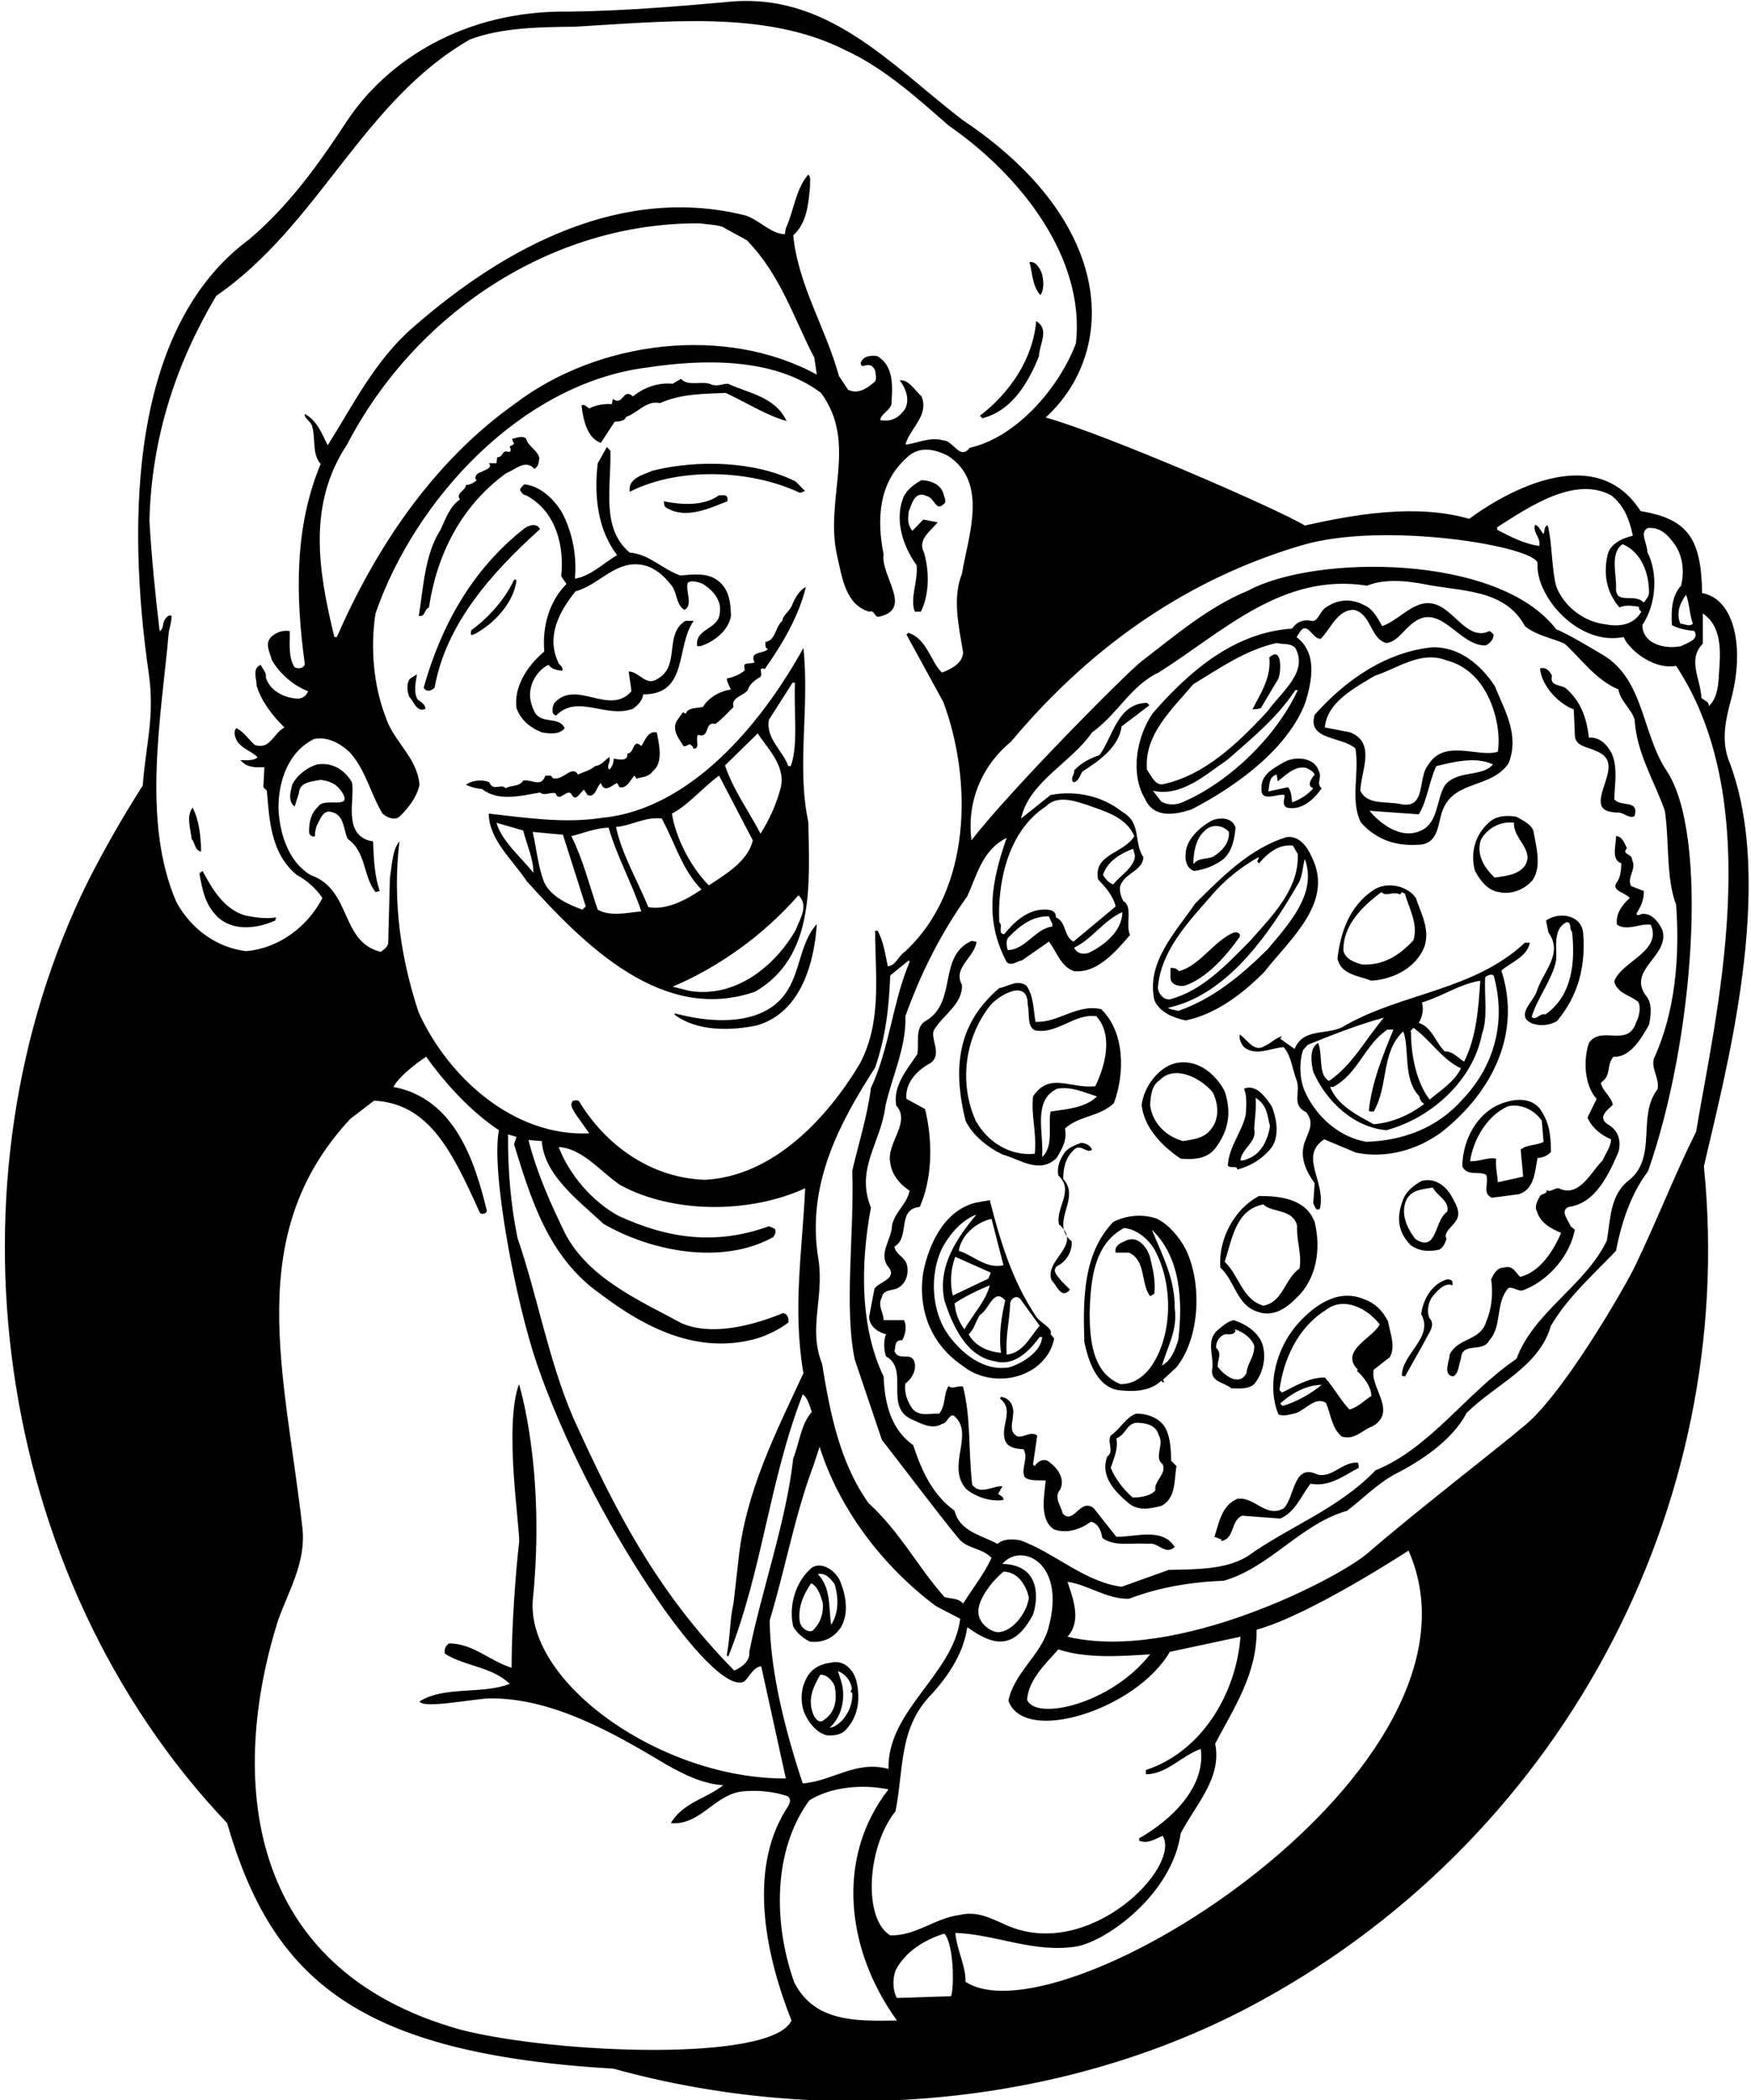 <?xml version="1.0" encoding="UTF-8"?>
<svg xmlns="http://www.w3.org/2000/svg" xmlns:xlink="http://www.w3.org/1999/xlink" width="498pt" height="597pt" viewBox="0 0 498 597" version="1.1">
<g id="surface1">
<path style=" stroke:none;fill-rule:nonzero;fill:rgb(0%,0%,0%);fill-opacity:1;" d="M 348 244.199 C 350.398 242 351.102 238.602 351.398 235.301 C 350.5 232.199 346.602 232.301 344.398 233.398 C 341.102 235.301 337.301 238.699 337.199 242.801 C 337 244.801 337.602 246.898 339.602 247.602 C 342.699 247.199 345.5 246.102 348 244.199 Z M 342.5 236.301 C 344.5 234.102 347.801 234.5 349.5 236.5 C 349.801 239.602 347.5 242 345.102 243.5 C 343.301 244.398 340.801 243.699 339.398 245.699 C 339.398 242.602 340 238.602 342.5 236.301 "/>
<path style=" stroke:none;fill-rule:nonzero;fill:rgb(0%,0%,0%);fill-opacity:1;" d="M 328.301 284.301 C 329.898 288 334 289.398 337.199 290.102 C 345.801 288.301 353.199 282.699 359.5 276.398 C 367.102 266.699 379.602 256.398 373 243.5 C 371.801 240.699 369.398 237.398 365.801 238 C 355.602 241.199 347.801 249 339.898 256.898 C 334.301 265.102 326 273.5 328.301 284.301 Z M 371.102 244.199 C 374.699 254 366.602 262.602 360.5 269.898 C 352.602 277.699 344.801 284 335.102 287.398 C 334.398 287.102 333 287.102 332.199 286.5 C 349 282.898 361 265.5 369.102 251.398 C 370.5 249.301 370.398 246.602 371.102 244.199 Z M 344.199 255 C 348 250.398 352.898 246.5 357.898 243.699 C 358.398 244.102 356.898 244.898 358.102 245.398 C 360.398 242.699 363.602 239.898 367.699 240.398 L 369.102 242.801 C 369.5 252.602 362.102 260.102 355.699 267.301 C 348.801 274.301 341.898 281.699 332.699 284.102 C 331 284.301 329.5 282.602 329.301 280.898 C 330.102 270.602 337.398 262.699 344.199 255 "/>
<path style=" stroke:none;fill-rule:nonzero;fill:rgb(0%,0%,0%);fill-opacity:1;" d="M 365.301 226 C 365.602 226.898 364.301 228.699 366 229.602 C 370.102 230.5 373.602 227.398 375.898 224.102 C 374.199 222.801 376.102 220.898 375.102 219.301 C 374 215.301 368.5 214.898 365.301 216.602 C 362.602 218.199 358.5 220.102 358.801 224.102 C 358.398 228.301 363.398 225.5 365.301 226 Z M 363.102 220.199 L 363.398 222.102 C 365.801 220.301 368.301 217.602 371.5 218.301 C 372.398 218.801 373.5 219.199 373.898 220.199 C 373.102 221.199 372.102 222.5 372.699 223.602 L 373.5 224.102 C 371.898 226 369.699 227.301 367.5 228.102 C 367.301 226.801 367.301 224.699 366.301 223.801 L 360.699 225 C 361.102 223.602 360.699 220.801 363.102 220.199 "/>
<path style=" stroke:none;fill-rule:nonzero;fill:rgb(0%,0%,0%);fill-opacity:1;" d="M 347.102 360.398 C 351.199 364.102 351.699 371 357.602 372.898 C 361.898 374.5 365.699 372.102 368.699 369 C 374.398 363.699 375.801 355.199 373.898 347.398 C 371.398 340.801 364.102 340 358.102 340 C 350.801 343.801 346.398 352.699 347.102 360.398 Z M 359.301 342.398 C 361.699 344.801 367.699 343.602 368.898 348.398 C 368.699 352.898 370.301 356.398 369.602 360.602 C 365.301 363.602 365 370.102 359.301 371.199 C 353.199 369.301 352.5 362.699 348.301 358.699 C 350.398 352.602 351.301 343.898 359.301 342.398 "/>
<path style=" stroke:none;fill-rule:nonzero;fill:rgb(0%,0%,0%);fill-opacity:1;" d="M 349.199 331.301 C 349.801 332.398 351.898 331.102 351.898 332.5 C 355.301 331.602 358.398 329.898 361 327 C 364.199 323.699 363.102 318 361.699 314.5 C 359.898 311.898 357.301 308.102 353.801 309.5 C 354.801 311.801 354.398 315 354.301 316.898 C 353.301 321.699 349.5 326 349.199 331.301 Z M 356.699 321 C 356.801 318.301 357.398 315 357.102 312.102 C 360.5 314.199 360.398 317.199 361.199 320.102 C 360.699 323.5 359 327.898 355 329.398 C 354.301 329.699 353.602 330 352.801 329.898 C 353.102 326.5 357.602 324.602 356.699 321 "/>
<path style=" stroke:none;fill-rule:nonzero;fill:rgb(0%,0%,0%);fill-opacity:1;" d="M 374.699 419.199 C 367.801 415.801 368.301 425.602 365.102 428.801 C 360 431.699 356.699 425.301 351.898 426.102 C 347.398 428 346.699 433 345.398 436.898 L 347.5 437.699 C 347.398 437.801 347.199 437.898 347.301 438.102 C 351.301 437.398 349.898 432.301 353.301 430.898 L 364.102 431.699 C 368.301 430 370.102 425.199 372.699 421.801 C 378.102 422.801 382.199 419.5 386.398 417.301 L 386.398 416.5 L 386.199 415.801 C 381.699 415.5 379.102 420.199 374.699 419.199 "/>
<path style=" stroke:none;fill-rule:nonzero;fill:rgb(0%,0%,0%);fill-opacity:1;" d="M 365.102 297.699 C 367.301 300.301 367.5 303.801 368.699 306.898 C 370.102 310.398 367.102 314.102 371.5 316.199 C 373.898 319.199 372.199 321.602 371.102 324.602 C 369.5 329 371.5 333 373.898 336.398 L 373.5 342.102 C 373.898 342.699 374.199 344.602 375.398 343.602 C 377.199 335.801 369.301 328.801 376.602 323.898 L 385.699 327.699 C 394.199 329.398 403.102 327 410.199 321.699 C 424.398 310.398 432.801 293.801 427 275.898 C 430 273.398 434.301 272 435.102 268 L 433.699 268 C 419.102 281.602 399 282.199 382.602 291.5 C 378.102 294.602 370.801 291.801 368.199 298.199 L 364.102 295.301 L 364.602 294.602 C 362.801 295 361.5 296.602 359.801 297.301 C 356.602 299.398 354.801 295.5 352.602 294.102 C 352.301 295.301 353 296.699 353.801 297.699 C 357.398 300.398 361.301 297.898 365.102 297.699 Z M 404.398 285 C 410.102 283.301 415 279.801 421 278.801 C 420.5 286.898 419.801 295.199 416.398 301.801 C 414.801 300.898 413.199 298.801 410.898 298.898 C 408.199 296.301 407.398 292.102 403.5 290.801 C 404.5 289.102 405 287 404.398 285 Z M 402 292.199 C 406.898 295.699 410.199 301.301 415.5 303.699 C 413.699 307.5 409.699 310 406.602 312.602 C 402.699 307.5 401.301 299.699 401.301 293.398 L 401.102 293.199 Z M 396.301 292.699 C 393.398 299.801 390.199 307.5 389.301 315.699 C 389.602 316.199 390.301 315.898 390.699 316 C 395 308.398 392.699 299.199 399.102 293.199 C 401 298.301 398.898 306.801 403.699 311.699 C 403.699 312.602 404.5 313.602 405.102 313.801 C 400.898 317 395.898 319.199 390.699 319.602 C 386.102 317.102 380.398 314.301 378.301 309 L 379.199 309 C 386.301 305.199 388.102 297 394.602 292.699 Z M 370.602 298.5 L 372 297 C 379.102 294.102 386.602 291.199 393.602 289.301 C 388.301 295.5 384.801 302.602 378 307.301 C 374.801 305.602 376.301 300 374.898 296.5 C 372.301 297.898 372.898 302.102 373.5 304.699 C 377.199 313.102 385 320.5 394.301 321.301 C 407 317.898 419 307.199 421.5 293.898 C 423.199 289.398 422.102 283.199 422.398 277.801 C 423.102 277.301 424 276.801 424.801 277.301 C 428.5 290.398 425 303.102 415.898 312.602 C 408.602 320.898 398.602 324.301 388.602 324.602 C 381 323.301 374.602 317.699 371.301 310.699 C 369.602 307.199 369.398 302.199 370.602 298.5 "/>
<path style=" stroke:none;fill-rule:nonzero;fill:rgb(0%,0%,0%);fill-opacity:1;" d="M 405.102 269.199 C 406.801 264.102 404.102 259.699 402.699 255.301 C 400.199 251.699 394.301 250.5 390.5 253.102 C 383.699 257.699 381.199 265.301 380.398 272.5 C 381.301 277.102 386.5 277.398 390 278.801 C 396.199 278.398 402.602 275.301 405.102 269.199 Z M 387.398 274.199 C 385.301 273.602 382.801 272.801 382.102 270.398 C 381.801 263.199 387.398 257.699 392.898 253.602 C 394.301 255.102 396.102 253.199 398.199 254.301 L 398.699 253.602 L 399.602 254.102 C 400.699 258.301 403.398 262.5 402 267.301 C 397.801 271.801 393.301 274.5 387.398 274.199 "/>
<path style=" stroke:none;fill-rule:nonzero;fill:rgb(0%,0%,0%);fill-opacity:1;" d="M 424.301 340.5 L 432 339.5 C 436.5 338 436.5 333 437.301 329.199 C 438.801 329.102 440.102 328.602 441.102 327.5 C 441.102 322.602 440.602 318.801 437.801 315 C 434.5 311.301 428.898 312.699 425.301 314.5 C 418.898 318 415.898 325.5 415.898 331.602 C 417.301 334.5 420.602 332.801 422.699 334 C 423.5 336.699 421.5 339.199 424.301 340.5 Z M 418.102 330.102 C 419 324.102 422.898 317.102 428.898 314.5 C 432.398 313.699 436.301 315.398 438.5 318.602 L 439 324.602 C 437 325.699 434.398 325.301 432.5 326.801 L 433.199 334.5 L 426 336.102 C 425.898 334.199 425.301 331.801 425.5 329.398 C 423.102 328.898 420.699 330.301 418.102 330.102 "/>
<path style=" stroke:none;fill-rule:nonzero;fill:rgb(0%,0%,0%);fill-opacity:1;" d="M 435.398 290.801 C 437.699 291.801 440.5 291.602 442.801 290.301 C 449.102 282.801 450.898 274.398 450.301 265.801 C 450.199 260.102 443.5 259 439.699 261.699 L 440.398 265.102 C 444.699 271.102 438.898 276.102 437.102 281.699 C 436.301 284.602 431 288.5 435.398 290.801 Z M 445.5 262.199 C 447.102 262 446.199 264.102 447.102 264.898 C 448 272.898 447.398 283 439.5 288.398 C 437.898 287.898 436.898 290.301 435.602 289.102 C 437.199 283.699 441.699 278.199 442.602 272.801 C 442.801 269.301 441.602 264.102 445.5 262.199 "/>
<path style=" stroke:none;fill-rule:nonzero;fill:rgb(0%,0%,0%);fill-opacity:1;" d="M 54.801 229.602 C 52.898 231.898 54.199 235.602 54.5 238.5 C 55.5 239.602 55.398 241.801 57.199 242.102 C 57.102 237.301 56.602 233.199 54.801 229.602 "/>
<path style=" stroke:none;fill-rule:nonzero;fill:rgb(0%,0%,0%);fill-opacity:1;" d="M 302.547 349.5 C 302.699 350.176 302.984 350.836 303.445 351.48 C 303.34 350.836 303.055 350.18 302.547 349.5 "/>
<path style=" stroke:none;fill-rule:nonzero;fill:rgb(0%,0%,0%);fill-opacity:1;" d="M 299.102 364 C 300.5 365.301 301.898 369.602 304.301 366.602 L 301.898 364.199 C 301.102 363 298.898 361.398 300.699 359.898 C 303.199 358.699 305 355.898 304.801 352.898 C 304.23 352.438 303.789 351.965 303.445 351.48 C 304.148 355.727 297.266 359.289 299.102 364 "/>
<path style=" stroke:none;fill-rule:nonzero;fill:rgb(0%,0%,0%);fill-opacity:1;" d="M 296.199 77.398 C 295.602 76.199 294.602 74.199 292.801 74.5 C 293.602 77.5 293.602 81.398 295.898 83.898 C 297 82.301 296.898 79.602 296.199 77.398 "/>
<path style=" stroke:none;fill-rule:nonzero;fill:rgb(0%,0%,0%);fill-opacity:1;" d="M 295.5 101.199 C 295.602 97.801 298.602 93.602 294.699 91.301 C 293.801 101.898 287.398 111.5 278.699 118.199 L 279.398 118.898 C 287.801 116.801 292.602 108.602 295.5 101.199 "/>
<path style=" stroke:none;fill-rule:nonzero;fill:rgb(0%,0%,0%);fill-opacity:1;" d="M 283.898 424.699 L 285.102 422.5 C 282.301 422.398 278.801 425.102 276.5 422.102 C 275.301 411.102 276.199 403.5 273.898 394.199 C 272.398 393.801 270.801 395.102 269.801 394 C 268.199 396.602 269.102 399.398 267.102 401.898 C 264.398 401.699 261.699 402.898 259.5 400.5 C 258.102 398.398 257.102 396.102 257.5 393.301 C 259.301 392 260.5 389.801 260.199 387.699 C 259.5 383.801 255.602 387.301 254.398 384.102 C 254.801 382.801 254.301 380.898 256.602 381 C 257.5 379.398 258 377 257.102 375.301 L 251.301 375.301 C 251.301 373 249.5 371.301 250.801 368.801 C 251.199 366.699 253.398 366.898 254.898 366.398 C 257.5 365.301 258.5 362.398 258 359.898 C 257.699 357.5 254.602 356.602 254.398 354.398 C 259 351.699 254.898 343.801 261.602 343.102 C 265.102 335.102 265.398 324.801 263.102 315.301 L 257.801 312.398 C 257.301 307.898 260.898 304.199 264.5 302.301 C 268.301 299.801 264.301 295.102 265.699 292.699 C 268.301 288.5 273.801 285.398 273.602 280 C 270.801 275.102 277.398 272 277.699 267.699 L 276.301 267.5 C 266.699 271.801 272.301 284.699 263.5 290.102 C 260 291.898 261.5 296.398 260.898 299.699 C 257.898 304.102 253.898 308.801 254.898 314.301 C 259.199 319.102 252 325 253.199 330.602 C 253.602 333.898 255.898 336.699 258.699 338.5 C 257.898 342.398 254.5 344.5 253.699 348.398 C 253.602 352.5 249.398 356.699 253 360.602 C 254.801 363.801 249.898 364.398 248.699 366.398 L 247.199 374.301 C 247.102 376.898 249.699 378.801 252 379.301 C 251.301 380.801 251.301 383.801 252 385.602 C 258.801 389.301 251.199 400.102 259.5 403.602 C 262 404.699 265.102 406.5 267.898 404.801 C 269.5 404.602 269.699 402.199 271.199 402.398 C 277.5 407.5 268.898 416.699 274.801 423.301 C 277.602 425.699 282.102 427 285.398 426.398 C 285.398 425.398 284.602 425.301 283.898 424.699 "/>
<path style=" stroke:none;fill-rule:nonzero;fill:rgb(0%,0%,0%);fill-opacity:1;" d="M 69.898 260.301 C 63.699 258.602 60.301 252.602 57.602 247.602 L 56.699 248.301 C 57.602 253 58.199 256.898 61.699 260.5 C 66.199 264.898 73.102 264 78.301 261.699 L 78.5 260.801 C 75.602 261.301 72.602 260.801 69.898 260.301 "/>
<path style=" stroke:none;fill-rule:nonzero;fill:rgb(0%,0%,0%);fill-opacity:1;" d="M 302.398 335.199 C 302.398 331.898 303.102 329 305.5 326.801 C 307.398 325 309.199 328.199 310.602 326.801 C 310 325.5 308.699 325 307.5 324.898 C 305.801 325.5 304.199 326.102 302.898 327.5 C 301.602 329.398 300.5 331.5 301 334.199 C 305.699 338.398 300.102 343.398 301.199 348.102 C 301.77 348.578 302.203 349.043 302.547 349.5 C 301.492 344.883 306.543 339.66 302.398 335.199 "/>
<path style=" stroke:none;fill-rule:nonzero;fill:rgb(0%,0%,0%);fill-opacity:1;" d="M 331.898 406.898 C 330.602 403.5 326.801 401.801 323.102 401.898 C 320.102 403 318.699 406.199 315.898 408.102 C 314.801 410.102 317 412.602 314.898 414.102 C 312.898 419.5 316.801 423.801 320.699 427.102 C 323.5 429.602 326.801 429 330.301 428.102 C 334.602 425.898 333.898 420.5 334.602 416.801 L 333.102 415.301 C 333 412.102 332.898 409.5 331.898 406.898 Z M 328.602 423.699 C 327.5 425.102 324.602 425.801 322.102 425.699 C 319.398 423.301 317.199 420.398 315.898 417.301 C 316.801 414.602 318.102 411.801 317.5 408.898 C 320.398 407.898 320.398 404.102 324 404.5 C 326.301 404.602 328.898 405.398 329.5 407.898 C 331.301 410.699 328 414.301 330.699 416.301 C 331.801 419.199 328.102 421 328.602 423.699 "/>
<path style=" stroke:none;fill-rule:nonzero;fill:rgb(0%,0%,0%);fill-opacity:1;" d="M 350.199 394.699 C 352.5 394.699 355 395 356.699 393.5 C 359.5 390.102 360.301 385.199 358.801 381.5 C 357.301 378.301 354 376.301 350.898 375.301 C 349.301 375.602 347.898 376.801 346.602 377.898 C 342.602 381 345.5 385.5 344.699 389.699 C 344.602 393 348.301 393 350.199 394.699 Z M 348.5 379.301 C 349.602 379.301 350.801 379.602 351.398 378.398 L 351.102 377.898 C 353.301 378.5 355.801 380.199 356.699 382.5 C 356.898 385.699 354.801 387.301 354.5 390.398 C 353.699 391.699 352.898 392.398 351.102 392.102 C 349.301 391.699 347.5 390.102 346.301 388.5 C 346.301 386.699 347.602 384.602 345.898 383.199 C 345.699 381.5 346.898 379.699 348.5 379.301 "/>
<path style=" stroke:none;fill-rule:nonzero;fill:rgb(0%,0%,0%);fill-opacity:1;" d="M 337 280.199 C 343.199 278.102 348.801 271.699 352.602 266.301 C 352.898 265.199 351.699 264.898 350.898 265.102 C 345.199 267.5 341.301 274.5 335.301 276.102 C 334.699 275.301 333.898 275.102 332.898 275.199 L 332.898 278.102 C 333.102 280.102 335.5 280.5 337 280.199 "/>
<path style=" stroke:none;fill-rule:nonzero;fill:rgb(0%,0%,0%);fill-opacity:1;" d="M 294.699 374.301 C 287.699 363.801 284.398 352.5 281.5 341.199 C 280.199 341.398 278.801 341.699 277.5 341.898 C 268.602 344.102 264.199 353.602 262.602 361.602 C 260.898 372.301 264.801 382.398 274.102 388.5 C 279.102 392.5 287 393 292.602 389.898 C 296.199 388.102 299.199 384.398 299.801 380.5 L 298.801 379.301 C 299.602 377.602 295.898 376.102 294.699 374.301 Z M 290.199 369.301 L 295.699 376.898 C 293.102 379.801 291.102 384.602 286.301 385.102 C 286 379.801 287 376.199 287.301 370.898 C 287.102 369.699 288.801 367.801 290.199 369.301 Z M 285.898 369.699 C 284.801 374.398 284 379.5 284.699 384.602 C 281.301 384.301 277.301 382.801 275.5 379.301 C 277 378.102 277.5 375.602 278.699 373.801 C 281.301 372.398 282.602 365.898 285.898 369.699 Z M 281.5 365.398 C 280.398 369.801 276.699 373.699 274.301 377.898 C 272.699 375.898 271.699 373.199 271.5 370.5 C 274.699 368.398 278.301 366.699 281.5 365.398 Z M 271 368.301 C 270.102 365 270.398 360.5 271.699 357.301 L 281.801 361.801 L 281.102 363.5 Z M 282 346.5 L 285.398 359.699 C 280.398 360.801 276.898 356.898 272.699 355.602 C 273.301 351.102 277.801 347.398 282 346.5 Z M 287.102 388.699 C 280 390 273.199 384.801 269.102 378.602 C 265 372.102 264.5 362.699 267.602 355.602 C 269.5 351.5 273.398 346.801 277.699 345.301 C 272 352.102 266.602 360.102 268.602 369.699 C 270.801 376.5 274.699 385.699 283 387 C 288.5 388.5 292.801 384 295.699 380.102 L 296.398 380.102 C 296.102 384.398 290.602 387.602 287.102 388.699 "/>
<path style=" stroke:none;fill-rule:nonzero;fill:rgb(0%,0%,0%);fill-opacity:1;" d="M 317.5 436.898 L 311.102 428.801 C 307.199 425.602 305.301 433.801 302.199 430.199 C 301.801 428.102 299.602 425.699 301.5 423.5 C 302.898 420.801 301.199 417.699 298.602 415.801 C 297.301 414.398 295.199 415.199 294.301 416.801 L 293.801 416.301 L 295 408.102 C 293.199 406.801 291.398 408.602 289.5 408.398 C 286.102 406.898 288.898 402.898 288 400 C 287.602 398.398 286.301 397.301 284.699 397.102 L 284.398 397.602 C 288.699 400.898 284.301 405.398 285.898 409.602 C 286.699 411.602 289.102 411.898 291.102 412 C 292.602 414.602 290.301 417.398 291.398 419.898 C 292.898 421.199 295.5 420.699 297.398 420.898 C 297.102 424.801 295.398 432 299.801 434.801 C 303.5 436.102 307.398 434.699 310.301 432.602 C 312.398 433.102 313.199 435.301 313.5 437.199 C 316.898 439.801 322 438.5 326.398 438.898 C 329.398 438.199 331.301 442.301 334.102 439.801 C 330.602 434.102 322.801 437 317.5 436.898 "/>
<path style=" stroke:none;fill-rule:nonzero;fill:rgb(0%,0%,0%);fill-opacity:1;" d="M 134 179.199 C 134 179.699 133.699 180.301 134.199 180.602 C 134.301 180.5 134.5 180.301 134.699 180.398 C 140.602 177.398 146.301 171.102 146.898 164.801 L 146.199 164.801 C 143.801 170.102 139.102 175.5 134 179.199 "/>
<path style=" stroke:none;fill-rule:nonzero;fill:rgb(0%,0%,0%);fill-opacity:1;" d="M 147.898 139.301 C 148.199 139.898 148.801 140.801 149.602 140.801 C 158.5 145.5 160.5 155.898 159.602 163.801 L 161.102 166 C 156.199 171 154.199 178 154.801 185.199 C 149.801 189.398 146.102 195.398 146.898 201.301 C 148.102 204.699 150.801 206.898 154.102 208.199 C 156.301 208.602 159.199 208.898 160.602 207 C 159 203.602 154.301 205.898 152.199 202.699 C 151.102 200.602 150.301 198.102 151 195.5 C 151.5 192.898 153.5 190.199 156 189 C 157 190.301 158.398 190.5 159.898 190.699 C 160.398 189.398 158.801 189.102 158.699 188.102 C 155.301 180.801 159.199 173.602 163.699 168.102 C 170.5 166.301 175.199 158.898 183.199 160.699 C 186.398 161.5 188.801 163.699 190.801 166.199 C 192.699 168.398 192.199 172 194.699 173.398 C 197.199 171.898 194.898 168.102 195.602 165.699 C 196.602 164.801 198.699 165.5 199.898 166 C 202.602 167.699 205.398 170.602 204.699 174.398 C 204.301 179 197.5 178.699 198.301 183.699 L 199.199 183.699 C 203 182.5 207.199 179.301 207.898 175.102 C 207.801 171.102 207.301 167.102 203.801 164.801 C 201 162.801 196.898 163.301 193.5 163.602 C 188.5 161.898 184.602 157.5 179.102 157.102 C 170.801 150.199 173.898 138.301 173.602 128.102 L 172.602 127.102 L 170 131.699 C 168.898 141 170 150.602 175.5 157.801 C 171.5 160.199 167.801 163.898 163.5 164.5 C 164.102 158.199 162.898 151.602 159.898 145.801 C 157.602 141.898 153.602 138.102 149.102 137.699 C 148.602 138.199 148 138.699 147.898 139.301 "/>
<path style=" stroke:none;fill-rule:nonzero;fill:rgb(0%,0%,0%);fill-opacity:1;" d="M 170.898 125.898 L 174.801 119.898 C 176 119.801 177.602 119.801 178.102 118.5 C 181.398 117.398 183.898 113.699 187.699 114.602 C 193.801 111.898 199.898 112 206.398 111.699 C 212.199 114.398 218 118.102 223.699 119.699 C 220.5 112.699 212.5 111.699 207.102 109.102 C 205.602 109 204.102 110 202.301 109.301 C 199.801 108.102 195.602 110 193.699 107.699 L 191.301 109.102 C 187.199 108.699 183.199 110.102 180 112.699 C 177.102 110.102 177.301 115.602 174.301 113.398 L 174 114.898 C 171.898 114.699 169.301 115.199 167.602 116.102 C 166.898 115.801 166.199 114.699 165.398 115.301 C 165.801 118.898 166.898 124.602 170.898 125.898 "/>
<path style=" stroke:none;fill-rule:nonzero;fill:rgb(0%,0%,0%);fill-opacity:1;" d="M 153.602 150.398 C 152.602 148.602 150.5 149.301 149.301 150.102 C 134 162 125.301 178.398 120.5 195.5 C 121.301 196.898 122.699 196.398 123.602 195.5 C 126.801 177.602 139.398 163.199 153.602 150.398 "/>
<path style=" stroke:none;fill-rule:nonzero;fill:rgb(0%,0%,0%);fill-opacity:1;" d="M 118.801 198.898 C 117.5 196.801 118.301 193.602 118.602 191.699 L 116.699 192.898 C 115.5 194 115.801 196.699 116.398 198.102 C 117.699 199.398 118.602 202.699 121 201.5 C 121 200.301 119.699 199.5 118.801 198.898 "/>
<path style=" stroke:none;fill-rule:nonzero;fill:rgb(0%,0%,0%);fill-opacity:1;" d="M 204.5 140.801 C 200 144 193.699 143.5 188.699 142.5 C 189.102 143.301 188.602 143.801 189.602 144.398 C 195.199 147.699 201.699 144.5 206.898 142.5 L 206.898 141.5 C 206.5 140.398 205.301 140.898 204.5 140.801 "/>
<path style=" stroke:none;fill-rule:nonzero;fill:rgb(0%,0%,0%);fill-opacity:1;" d="M 122 172.699 C 124.199 157.898 131 143.898 144 134.5 C 146.5 133.602 149.398 130.398 152 133.301 C 153.199 132.602 153.199 131.398 153.398 130.199 C 152.801 127.898 150.301 127 149.602 124.699 C 148.398 123.602 146.699 124.699 145.699 124.699 C 145.699 125.301 146 125.699 146.199 126.102 C 145.898 126.602 145.398 126.602 145 126.898 C 145 127.398 145.699 128.199 144.801 128.5 C 142.5 127.699 143.301 130 141.398 130 L 141.199 131.699 L 139 131.699 C 140.398 133.102 137.5 133.699 136.602 134.301 C 135.602 134.398 134.602 136 135.602 136.5 C 134.699 137.301 133.699 137.801 132.5 137.898 C 132.5 139.5 129.5 140.102 130.801 142 C 127.898 144 126.801 147.398 125.301 150.602 C 120.699 157.699 120.398 167.5 119.102 175.102 C 121.102 175.398 120.5 173.301 122 172.699 "/>
<path style=" stroke:none;fill-rule:nonzero;fill:rgb(0%,0%,0%);fill-opacity:1;" d="M 185.602 133.801 C 183 135 178.5 135.898 179.102 139.801 C 193.102 132.699 213.5 133.5 227.5 140.102 L 229 139.602 L 226.301 136.898 C 214.898 131.102 198.5 130.602 185.602 133.801 "/>
<path style=" stroke:none;fill-rule:nonzero;fill:rgb(0%,0%,0%);fill-opacity:1;" d="M 235 493.301 C 236.898 493.5 239.301 493.301 240.699 491.602 C 244.199 487.801 244.699 482.801 243.602 478 C 242.801 474.801 240.102 471.699 236.199 472.699 C 233.602 473 231.199 474.102 229.699 476.5 C 227.801 479.602 227.5 483.398 228.699 486.801 C 229.898 489.602 232 492.398 235 493.301 Z M 242.199 479.699 C 242.602 480.398 241.301 480.898 242.398 481.301 C 242.602 484.699 240.699 489.102 237.102 490.898 L 235.898 491.199 C 239.801 487.801 240.602 481.898 239.102 477.5 L 238.301 475.102 C 240.199 475.699 241.898 477.699 242.199 479.699 Z M 233.301 476.102 C 235.199 476 236.801 477.801 237.398 479.398 C 238.102 483 237.699 486.699 234.301 489 C 232.699 490.301 231.398 487.898 231.102 486.801 C 229.699 482.699 231.5 479.199 233.301 476.102 "/>
<path style=" stroke:none;fill-rule:nonzero;fill:rgb(0%,0%,0%);fill-opacity:1;" d="M 104.699 238.898 C 97.602 236.5 101 227 100.102 222.398 C 98 218.801 94.5 216.699 90.301 217.301 C 87.398 218.102 84.5 220.301 83.102 223.102 C 82.602 225.199 81.801 227.699 83.801 229.301 L 85 225.5 C 85.199 222.199 88.801 222.199 91.199 221.699 C 93.5 222 95.5 222.699 97 224.801 C 101 230.602 92.102 226.398 90.5 229.301 C 88.398 231.199 87.898 233.801 87.898 236.5 C 87.898 237.301 88.699 238.102 89.602 237.699 C 89.5 236.699 89.801 235.801 90 234.898 C 90.898 233.301 91.801 230.199 94.102 230.801 C 98 231.5 97.602 235.801 98.898 238.5 C 104.199 242.199 103.199 249 106.801 253.602 L 108 253.301 C 106.5 249 106.301 244.102 106.102 239.199 L 104.699 238.898 "/>
<path style=" stroke:none;fill-rule:nonzero;fill:rgb(0%,0%,0%);fill-opacity:1;" d="M 157.699 199.801 C 157.102 200.699 156.602 203.199 158.199 203.398 C 164.301 197.199 172.199 204.301 180 201.5 C 181.398 200.5 182.801 199.102 182.898 197.398 C 195.898 197.5 192.102 183.699 197.301 176.5 L 194.898 176.5 C 188.699 180.5 193.699 189.5 186.801 193.102 C 183.602 195.102 181.801 190.898 178.801 190.898 L 179.602 196.5 C 173.301 203.699 164 193 157.699 199.801 "/>
<path style=" stroke:none;fill-rule:nonzero;fill:rgb(0%,0%,0%);fill-opacity:1;" d="M 217.5 190.199 C 222.5 183.102 227.102 175.398 229.199 166.898 C 227.398 167.699 226.199 169.898 225.398 171.699 C 224.801 173.699 222.699 174.699 222.5 176.5 C 220.398 178.301 220.699 182 217.699 182.5 C 217.699 183.398 217.5 184.102 218.398 184.5 C 217.199 186 213 185 214.602 188.301 C 213.699 188.801 212.5 188.301 211.699 189 C 211.699 189.5 211.602 190.102 211.898 190.5 C 210.398 191.801 208.602 192.5 206.699 192.898 C 206.801 194 207.398 195 207.898 196 C 204.699 196.5 201.5 198.301 199.898 201 C 198.199 201.301 195.398 201.199 195.102 202.898 L 194.199 202.5 L 192.5 204.898 C 191 207.602 193.102 210 194.398 212.102 C 195.398 212.301 195.398 211.602 196.301 211.602 C 196.602 212 197.301 212.199 197.102 212.801 C 199.301 213.102 197.699 210.102 198.5 208.898 C 202.102 210.102 200.102 205 203.5 205.801 C 205.398 204.398 207.102 202.5 208.602 201 C 207.898 198.199 211.199 198 212.699 196.199 C 213 194.699 214.699 193.301 216 192.602 C 217.398 191.898 215.199 189.398 217.5 190.199 "/>
<path style=" stroke:none;fill-rule:nonzero;fill:rgb(0%,0%,0%);fill-opacity:1;" d="M 219.898 286 C 212.102 291.699 200.199 290.301 192 288.102 L 191.801 288.398 C 198.301 293.398 208.199 293 215.301 291.5 C 228.398 287.699 231.699 272.398 232.301 262.699 C 226.301 269.5 228.102 279.898 219.898 286 "/>
<path style=" stroke:none;fill-rule:nonzero;fill:rgb(0%,0%,0%);fill-opacity:1;" d="M 214.801 281.898 C 231.801 272 230.199 251.398 229.898 233.699 C 226.5 217.898 230.301 201.699 228.5 184.199 C 216.699 205.602 196.398 230.102 171.199 232.5 C 160.398 234.199 149.102 232.398 139 231.301 C 139.102 238.801 145.699 244.301 149.801 250.5 C 166.199 268.699 188.5 291.102 214.801 281.898 Z M 218.699 204.602 L 225.398 194.102 L 226.102 194.102 C 225.699 202 227.102 211.898 224.898 217.801 L 224.199 217.801 C 222.602 213.301 217.699 209.898 218.699 204.602 Z M 215.5 208.5 C 218.5 213.102 224 218.199 221.801 224.801 C 220.602 229.102 218.699 233.199 216.301 237 C 212.898 230.5 208.5 224.5 206.199 217.602 Z M 204.5 220.5 L 214.102 238.898 C 212.801 244.699 206.5 248.5 201.602 251.699 C 196 246 192.102 237.699 191.102 231.301 C 196 228.699 199.898 223.801 204.5 220.5 Z M 141.199 233.898 L 148.801 236.102 C 149.801 240 151.801 244.5 151.699 248.102 C 147.898 243.398 142.699 239.102 141.199 233.898 Z M 165.602 258.602 C 161.602 257.102 156.801 255 154.801 250.898 C 153 246.398 152.602 241.301 151.5 236.5 L 160.102 237.301 L 166.602 257.699 Z M 170 258.602 C 167.602 251.602 165.801 244.301 162.5 237.699 C 165.801 236.898 169.301 235.398 173.102 235.301 C 175.5 243.602 179.699 251 182.398 259.102 C 178.699 259.398 173.602 260.699 170 258.602 Z M 184.398 257.898 C 181.301 250.301 176.898 243 175.199 235.102 C 179.699 234.699 183.602 232.102 188.199 232.699 C 191.898 239.398 193.898 247.102 199.5 252.898 C 195 255.898 189.602 258.801 184.398 257.898 Z M 196.102 281.699 L 191.301 280.5 C 204.5 274.898 217.102 265.898 227.102 254.5 C 230.102 257.5 227.5 261.199 226.301 264.398 C 220.301 274.801 209.102 283.801 196.102 281.699 "/>
<path style=" stroke:none;fill-rule:nonzero;fill:rgb(0%,0%,0%);fill-opacity:1;" d="M 388.301 369.5 C 381 366.199 374.398 370.602 369.398 376 C 363.102 382.898 360.102 393.602 363.602 402.102 C 365.301 402.801 367.102 402 368.699 401.699 C 371.602 400.5 374.102 397 377.102 398.801 C 378.5 402 378.699 405.898 381.602 408.398 C 385.398 409.5 387.398 406.5 390.301 405.5 C 397.602 401.398 389.5 394.301 390.699 389.398 L 395.301 385.801 C 397 382.602 395.301 378.898 394.801 375.699 C 393.398 372.898 391.301 370.602 388.301 369.5 Z M 364.801 399.699 L 364.102 399 C 367.199 396.199 371.5 393.699 375.898 393.699 C 372.699 396.301 368.801 398.5 364.801 399.699 Z M 386.199 389.398 L 385.898 389.699 C 388.102 391.699 390.102 394.5 390 396.898 C 388 398.102 386.199 400.102 383.801 400.699 C 381.5 398.398 379.398 394.5 376.801 391.602 C 372.199 391.602 368.5 394 364.602 395.898 L 363.898 395.199 C 365 386.5 369.102 377.398 377.102 372.398 C 382.301 368.398 389 372.102 392.398 376.5 C 390.5 380.398 380.801 384 386.199 389.398 "/>
<path style=" stroke:none;fill-rule:nonzero;fill:rgb(0%,0%,0%);fill-opacity:1;" d="M 262.102 136.5 C 260.102 137.602 258.301 138.898 257.102 141 C 254.301 147.398 256.602 155 260.699 160.699 C 261.102 165.398 258.699 170.199 260.199 173.898 L 261.898 173.898 C 264.398 168.898 264.301 162.301 262.801 157.102 C 260.898 153.5 264.398 151.199 266.699 148.5 L 262.602 147.699 L 259.5 150.898 C 258 149.199 258.199 147.199 258.5 145.301 C 259.301 143.301 260.199 139.398 263.5 141 C 266 141.5 266.102 146 268.801 142.898 C 269 141.898 268.5 141.199 268.301 140.301 C 267.5 137.602 264.602 136.602 262.102 136.5 "/>
<path style=" stroke:none;fill-rule:nonzero;fill:rgb(0%,0%,0%);fill-opacity:1;" d="M 153.602 225.301 C 154.898 226.398 156.398 225.102 158 225.5 C 159 228.398 161.199 224.102 162.5 225.699 C 163.699 228.301 165 225.199 166.102 224.5 L 167.102 226 C 169.301 227 169.602 223.699 170.898 222.602 C 171.898 225.602 173.898 223.301 175.5 222.602 L 176.199 223.801 C 178.5 224.301 179.398 221.301 180.5 220.5 L 181 221.398 C 182.602 220.801 184.398 221 185.602 219.301 C 188.801 216.801 187.398 211.5 186.801 208.199 C 184.199 207.699 183.398 210.699 182.398 212.102 C 179.898 209.699 180.5 214.301 178.398 214.199 C 178.801 216.801 175.398 215.699 174.5 215.699 C 174.602 216.602 174.199 217.898 173.301 218.801 C 172.301 217.699 173.801 216.801 173.301 215.199 C 171.699 216.398 171 217.602 169.199 217.801 C 168 219 166 219.398 164.398 220.199 C 162.602 217.301 160.199 222.102 157.199 221.199 C 157.102 220.898 156.699 220.801 156.801 220.5 L 155.102 220.5 C 153.898 224 151.301 221.5 148.801 221.898 C 147.602 223.801 145.398 223.102 143.801 224.102 C 142.699 222.602 140.102 225.102 139.199 222.398 C 137.102 221.5 134.301 221.801 132.5 223.102 C 133.801 223.699 135.398 224.199 137.102 224.301 C 141.801 228 148.199 226.199 153.602 225.301 "/>
<path style=" stroke:none;fill-rule:nonzero;fill:rgb(0%,0%,0%);fill-opacity:1;" d="M 491.5 215.699 C 489.586 210 490.805 204.496 492.305 198.945 C 496.258 184.309 493.414 170.293 484.102 168.602 C 483.852 153.316 480.219 147.516 466.602 145.301 C 451.262 121.293 417.898 147.5 417.898 147.5 C 402.602 143.102 385 146.301 371.102 149.398 C 363.398 144.699 314.398 123.398 297.398 118.699 C 317.832 99.965 317.602 63.336 273.602 34 C 253 18.102 235 -2.602 206.398 0.602 C 191.801 1.898 177.102 3.102 162 3.301 C 131.883 2.801 109.844 17.434 98.582 34.555 C 90.789 46.398 82.438 58.254 70.801 68.102 C 37.078 93.043 35.988 147.59 42.301 191.398 C 44.07 203.688 41.5 211.398 40.602 223.301 C 35 232.102 29.898 241 25.199 250.199 C -17.102 335.398 -2.5 447.602 64.602 518.301 C 77.5 563 101.996 583.816 174.5 588.102 C 234.102 604.602 300.602 599 354.301 571.098 C 443.602 524.5 494.398 428.602 484.602 331.602 C 490.371 306.199 505.629 251.168 491.5 215.699 Z M 484.301 183 L 484.301 174.398 C 489.699 178.102 489.398 184.898 488.898 191.398 C 488.699 194.898 488.5 198.301 486 200.801 C 486.199 199.398 484.398 199 483.898 198.398 C 483.699 193.102 479.801 187.5 484.301 183 Z M 479.5 169.102 C 480.5 171.199 480.5 175 481.5 177.301 C 480.398 178.301 479 177.301 477.898 177.301 C 476.602 174.199 477.898 171.301 479.5 169.102 Z M 468.699 150.102 C 472.301 149.801 474.5 152.199 476.398 154.898 C 478.602 158.102 479.102 162.602 478.102 166.5 C 475.398 169.5 475.301 173.602 475.5 177.699 C 477.398 178.801 479.699 179.102 481.898 179.398 C 483.398 181.898 479.699 182.801 478.102 183.699 C 475.102 184.301 471.898 183.898 469.5 182.301 C 467.898 181.102 467.102 179.602 467.102 177.699 C 471.102 171.699 471.602 162.898 468.5 156.898 C 468.602 154.602 466.102 151.301 468.699 150.102 Z M 469 168.398 C 469 169.5 468.199 170.398 467.5 171.301 C 464.898 168.5 459.699 172 459.602 167.398 C 459.898 163.602 457.699 157.199 461.5 154.699 C 466.699 156.898 469 162.801 469 168.398 Z M 425.801 149.898 C 435.301 143.801 448 135.301 458.199 140.801 C 462 143.699 463.5 148 464.398 152.301 C 461.699 152.898 457.898 154.5 457.199 157.801 C 455.898 163.5 457.102 168.699 460.602 172.699 C 462.102 171.898 464.398 172.199 466.102 172.5 C 466.102 173.102 466.301 173.5 466.801 173.898 C 464.602 177.801 460.301 178.199 456.699 177.5 C 450.602 176.801 444.898 172.602 442.602 166.699 C 441.199 161.199 441.5 154.398 440.199 149.398 C 439.102 149.5 439.398 151 439 151.801 C 438.102 151 437.801 149.5 436.602 149.199 C 435.801 151.398 438.301 152.801 437.801 155.199 C 433.699 154.699 429.602 152.602 425.801 150.602 Z M 50.199 256.5 C 40.102 233.5 46 202.898 48 179.699 C 48.301 178.102 48.801 176.699 48.801 175.102 C 47.898 174.5 46.801 176 46.602 176.801 C 46.199 177.699 46.5 178.801 45.398 179.398 C 44.102 168.5 43.102 158.301 42.5 148 C 43.102 124.301 50.102 103.301 61.5 84.102 C 90.699 64 103.199 28.602 133.699 11.199 C 142.699 7.801 153.801 7.699 163.199 7.602 C 189 6.199 217.699 2.699 240.5 14.301 C 251.398 19.301 260.898 27.898 269.801 35.699 C 290.5 50 308.699 73.5 306 97.602 C 301.301 110.102 289.199 124.301 275.801 127.301 C 273 131 271.102 125.199 268.301 125.199 C 264.398 124.102 261.102 126 257.5 126.398 C 258.801 121.699 264.301 118.199 262.102 112.699 C 260.102 110.898 258.5 107.898 255.898 108.102 C 257.5 110.301 258.801 113.301 257.5 116.102 C 255.898 118.602 253.5 120.102 250.301 119.398 C 250.801 117.5 252.801 116.898 253.5 115.102 C 253.898 110 254.301 103.898 249.398 101.199 C 247.5 101 245.602 101.199 244.801 103.102 C 244.699 103.602 245 103.801 245.301 104.102 C 247 103.602 248 103.5 248.898 105.301 C 249 106.301 249.5 107.801 248.699 108.602 C 246.602 110.398 244 112.199 241.199 110.801 L 238.602 106.898 C 234.801 93.102 227 81.102 225.602 66.898 C 229.5 63.5 230 57.602 230.398 52.699 C 230.301 51.699 230.699 50.398 229.898 49.602 C 226.301 53.699 225.801 59.898 223.5 64.898 L 223.199 66.602 C 219.199 66.398 216.102 62.699 212.199 61.301 C 177.5 52.5 144.301 69.5 117.199 93.301 C 106.5 102.699 100.398 115.199 93.199 126.602 C 91.699 123.602 90.199 119.5 86.699 117.699 C 86.398 118.898 88.602 119.898 88.801 121.301 C 89.801 124.801 88.699 129.102 91.199 131.898 C 83.898 149.398 83.898 168.602 86.699 188.801 C 86.301 190.102 84.801 190.199 83.801 189.699 C 81.898 186.898 82.5 182.699 82.398 179.398 C 80.199 179.102 78.5 179.801 77.102 181.102 C 75.199 183.102 76.801 185.5 77.301 187.602 C 79.5 191.5 83.602 195 87.602 196.5 C 87.199 197.801 85.898 198.699 84.5 198.602 C 80.801 198.398 76.801 196.398 75.602 192.602 C 75.898 191.102 74.5 190.102 74.199 189 C 71.602 190 73 192.898 73 195 C 74.398 199.5 77.602 203.602 80.898 206.801 C 77.699 208.5 76.898 213.199 72.5 211.801 C 70.699 210.301 69.602 208.199 67.199 207 C 66.301 208 66.801 209.801 67.699 211.102 C 69.301 213 71.5 213.602 73.199 215.199 C 72.898 216.199 69.898 216.199 68.398 216.102 C 70.199 218.199 72.301 218.199 75.199 218.102 L 74.898 223.801 L 75.898 224.801 C 76.602 232.5 76.801 242.602 84.5 248.801 C 87.199 250.199 89.898 252.602 91.699 255.301 C 87.398 263.602 79.102 269.699 69.898 270.398 C 61.398 269.301 54.301 264 50.199 256.5 Z M 312.301 250 C 314.5 252.301 316.602 254.699 317.301 257.699 L 305.301 267.699 C 302.398 266.102 303.398 262.102 300.301 260.801 C 300.398 258.5 297.898 258.5 296.199 258.602 C 291.898 259 288.398 262.102 285.602 265.602 C 283.602 265.398 285.398 263 284.199 262.199 C 283.699 251.898 286.199 236.602 297.398 229.301 C 300.699 225.898 305.602 227.699 309.398 228.898 C 314 230.602 320.301 232.199 322.602 237.699 C 319.699 242.699 310.898 242.699 312.301 250 Z M 322.801 243.301 C 322.602 246.5 318.801 248.801 316.602 251.398 C 315.398 251.102 314.398 249.801 313.699 248.801 C 314.801 244.898 318.898 242.5 322.301 241.301 Z M 319.199 259.301 C 319.199 264.699 314 268.801 309.602 270.898 C 307.801 271.398 306.301 271.102 305.5 269.398 C 310.5 267.102 313.801 261.699 319.199 259.301 Z M 299.301 262.699 L 299.301 263.398 C 294.398 264 291.699 270 286.602 270.102 C 286.301 269.102 286 267.398 286.801 266.5 C 290.102 263.102 293.602 260.398 298.301 260.5 Z M 286.301 273.5 C 287.801 274.801 289.199 273.199 290.699 273 L 298.301 267.699 C 300.398 270.199 301.602 274.801 305.5 276.102 C 312.199 276.699 317.398 270.398 321.398 265.801 C 320 262.898 322.301 257.699 319.5 256.199 C 318.699 254.699 317.898 252.199 319.199 250.699 C 320.898 248 325 247.199 325.199 243.699 C 322.301 239.5 324.801 234 319.199 230.801 C 313.602 226.398 306.301 224.602 298.801 226 L 290.398 232.699 C 292.699 222.199 304.699 216.801 310.602 208.199 C 317.801 203.102 321.602 194.898 329.5 191.199 C 347.898 179.602 364.699 162.699 388.801 166.5 C 393.699 164.5 399.801 165.102 404.699 166 C 415.102 168.199 427.898 167.199 433.699 178 C 437 180.699 441.199 181.301 445 183 C 450 187.602 453.898 193.301 460.301 196 C 460.801 199.301 464 201.5 464.898 204.602 C 465.5 214.199 470.398 221.699 473.5 230.5 C 474.801 239.301 473.801 249.602 476.699 257.199 C 477.801 272.199 476.398 287.898 470.398 300.898 C 469.5 303.699 472.102 306.699 471.398 309.699 C 465.602 317.199 471.301 328.5 463.699 335.199 C 457.801 339.5 458.102 346.398 457 352.699 C 450.898 365.398 436.102 373.102 431.301 386.301 C 417.102 395.898 406.801 411.699 391.199 418 C 380.5 429.102 366.699 433.898 354.699 442.5 C 348.398 446.301 340 446.102 332.398 446.301 L 319 451.102 C 308.398 449.699 300.102 441.5 290.199 437.898 C 288 437.5 285.398 437.398 283.699 438.898 C 279.301 436.5 272.898 435.398 271.5 429.5 C 265 424.801 262 417.699 259.699 410.801 C 253 406.102 251.602 398.199 251.301 391.301 C 244.699 377.602 244.602 359.898 247.699 343.301 C 243.199 332.199 250.602 324.801 251.801 314.5 C 253.699 306 257.801 297.699 257.5 288.898 C 261.699 277.102 267.5 265.398 275.102 254.801 C 277.898 248.699 279.398 241.602 286.301 238.199 C 282 250.602 279.898 261.398 286.301 273.5 Z M 341.5 497.199 C 343 508.098 333 517.5 324 522.598 L 324 523.301 C 326.602 524.301 328.602 522.699 330.699 521.902 C 335.957 530.914 309.695 557.582 286.344 547.355 C 282.145 545.52 278.152 543.164 272.898 544.402 C 265.898 545.301 260.398 550.402 253.199 550.199 C 245.469 545.609 246.465 525.191 254.699 514.902 C 257.102 502.5 255.602 491.102 265 481.602 C 270.102 476 274.102 469.602 275.102 462.602 C 282 467.5 288.152 469.699 293.801 459 C 295.211 454.77 296.188 444.863 285.102 444.602 C 290.266 438.352 303.531 443.961 298.102 463.102 C 296 470.5 288.398 475.602 286.801 483.5 C 291.328 496.188 323.27 485.914 332.699 469.602 L 352.801 465.301 C 351.602 481.199 342 497.902 325.898 503.199 L 325.898 504.402 C 331.801 504.402 336.102 499.098 341.5 497.199 Z M 208.801 474.898 C 186.422 452.199 174.695 428.715 163 403 C 156 386.699 152.801 368.199 147.199 352 C 145.301 342.801 144.398 332.699 144.5 322.5 L 146.898 323.199 L 146.199 325.301 C 150.801 340.102 155.699 357.301 170.699 367.801 C 183.301 377.398 198.5 385.301 215.301 380.5 C 218.5 379.5 221.5 378 224.199 376 C 224.398 374.801 224 373.5 222.699 373.301 C 214.199 376.801 202.5 379.898 193.898 376.199 C 182.102 369.801 167.602 363.602 160.801 350.801 C 156.602 342.199 152.699 333.5 150.301 324.102 L 154.102 324.398 C 154.699 334.102 164.801 341.5 171.602 347.898 C 185 355.699 205.301 359.801 219.898 351.699 C 220.398 351.102 220.898 350.102 220.301 349.301 L 218.699 348.602 C 203.5 354.102 190 352.102 176 345.699 C 168.398 341.602 161.898 333.898 158.898 326.102 C 165.602 326.398 170.898 333.199 176.398 336.898 C 191.5 345.102 213.398 345 229 337.801 C 228.102 356.5 225.398 372.102 228.5 390.398 C 220.602 407.398 211.898 424.398 210 443.699 L 208.602 455.898 C 207.602 460 207.699 465.199 206.699 470.5 L 207.102 471 C 216.898 446.5 218.602 421.5 228.301 396.398 C 229.801 397.398 230.199 399.699 230.898 401.398 C 227.699 405 227.398 410.199 225.602 414.602 C 223.602 432.602 216.602 452.102 213.102 469.602 C 213.398 472.102 211.102 474 208.801 474.898 Z M 231.398 416.5 L 233.102 411.301 C 238.602 428.801 250.898 445.199 266.199 456.602 L 273.102 460.199 C 271.102 476.102 252.301 486.199 252.699 502.902 C 243.5 500.301 236.699 506.402 228.301 507 C 223.398 492.199 219.102 475.602 218.898 460.699 C 223.398 445.801 226.102 430.5 231.398 416.5 Z M 243.102 386.5 L 250.801 409.301 C 258.199 418.801 265.398 428.5 272.898 437.699 C 275.5 440.398 279.398 440.102 282 442.898 C 280 447.301 276.602 451.602 273.898 455.898 C 272.5 454.199 270.398 454.602 268.602 454 C 260.898 445.301 256 435.5 247 427.301 C 238.801 415.699 236.102 401.801 233.801 387.699 C 229.801 377.602 234.398 369.199 232.801 358.199 C 229.199 337.199 238.5 319.602 248.898 303.5 C 252 294.301 252.801 286.5 253.199 277.301 L 258.5 273 L 258.699 273.5 C 253.898 284.699 253 298 247.699 309.301 C 246.602 317.699 244.301 324.602 242.398 332.801 C 243 350.5 240 371.602 243.102 386.5 Z M 285.398 446.801 C 289.602 446.801 292 451 292.602 454.199 C 292.293 457.668 288.734 463.414 284.188 464.004 C 282.199 464.262 277.191 461.316 278.438 456.617 C 279.465 452.754 282.871 448.875 285.398 446.801 Z M 292.102 483.199 C 292.602 477.398 297.301 473.102 301 468.898 C 308.801 471.5 318.301 470.898 327.102 470.301 C 316 484.5 294.555 489.328 292.102 483.199 Z M 273.898 185.398 C 273.898 188.602 270.301 190.301 267.898 191.199 C 264.699 188.199 263.602 181.5 258.301 179.898 L 257.801 180.398 L 268.301 199.602 C 276.5 221.602 276.5 253 257.301 270.602 C 255.398 271.898 254.801 274.5 252.5 274.699 C 251.801 271.5 251.301 267.602 249.602 264.602 L 248.898 264.602 C 248.898 277.199 250.898 290.301 244.602 302.301 C 235.301 317.898 219.801 334.5 200.398 335.398 C 185.602 334.898 172.602 326.102 164.699 313.102 C 164.301 312.602 163.602 312.898 163 312.898 C 161.801 314.102 163.102 315.602 163.699 316.699 L 167.602 322.199 C 146.102 323.199 127.5 306.301 119.102 287.898 C 114.199 273.199 111.5 256.699 113.602 239.199 C 111.602 241.5 111.5 245.898 110.898 249.5 L 110.398 268.199 C 110.102 269.398 109.199 269.898 108.301 270.602 C 96.699 267.801 100.102 252.898 88.398 248.801 C 81.602 244.801 79.398 236 79.199 229.602 C 79.199 222 82 213.699 89.301 210.102 C 93.102 209.301 96.801 211.301 99.602 214 C 104.102 219.102 105.398 225.699 108.801 231.301 C 109.898 232.301 112.301 233.5 113.801 232 C 116.301 229.5 118.602 226.5 119.301 223.102 C 118.699 215.398 112 210.898 109.699 203.898 C 106.199 194.801 105.301 184.102 106.801 174.398 C 118 141.898 148.398 109 183.898 104.5 C 199.602 102.102 220 101.5 233.5 111.699 C 244.102 126.102 234.398 141.699 238.102 158.102 C 239.5 164 240.398 171.898 247.199 173.898 C 248.898 173.301 248.602 175.699 250.102 175.301 C 259.801 173.102 250.398 163.699 251.301 157.602 C 249.301 147.602 249.898 137.301 257.801 130.199 C 261.301 126.699 265.602 127.602 269.5 129.5 C 281.398 137.102 275.199 152.801 273.602 163.102 C 270.801 169.898 272.699 178.102 273.898 185.398 Z M 98.699 126.398 C 118 89.199 156.801 63.199 199 63.5 C 200.801 63.801 203.5 63.801 205.5 64.5 L 212.398 68.301 C 222 78.102 225.699 90.398 231.602 101.699 L 232.301 106.5 C 206.301 92.301 170.199 96.801 146.699 114.602 C 122.699 131.5 106.5 156.602 95.801 181.102 L 95.102 181.102 C 90.5 162.301 87.398 143.398 98.699 126.398 Z M 131.301 577.098 C 68.73 559.832 65.402 504.367 79 460.898 C 82 452.301 87.117 444.242 86 434.301 C 81.078 390.48 68.789 351.254 99.602 318.102 L 106.398 312.898 C 121.777 313.754 128.355 326.656 136.395 344.602 C 136.844 345.605 138.648 344.934 138.426 344.02 C 134.961 329.883 129.242 312.285 111.898 309 C 113.898 305.199 121.199 300.398 121.199 300.398 C 126.699 308.102 133.898 316 141.898 321.301 C 139.582 333.188 146.723 370.422 152.812 388.066 C 167.715 431.223 202.766 482.965 211.699 478 C 213.301 476.5 214.199 474 216.5 473.699 L 223.5 505.598 C 188.258 505.766 150.113 478.738 151.5 455.199 C 155.316 417.777 147.602 393.5 147.602 393.5 C 143.199 405.5 148.039 435.098 147.637 438.516 C 146.734 446.109 145.5 462.102 145.5 474.102 C 139.602 472.398 134.602 467.199 127.699 467.199 C 126.699 467.898 126.301 468.898 126.5 470.102 C 132.301 473.801 139.699 473.699 145 478.699 C 137 481.801 126.5 479.199 119.301 483.699 C 120.5 485.898 135.113 482.848 139.496 482.828 C 157.121 482.738 174.387 492.57 189.602 501.699 C 194.602 504.5 200 507.199 205.699 507.5 C 201.199 511.199 194.199 512.402 190.801 518.301 C 199.602 519 203.5 509.402 212.199 509.199 C 216.102 508.902 220.301 509.402 223.898 510.598 C 225.398 511.5 224.398 513.199 223.699 514.199 C 212.301 532.098 218.199 557 225.102 574.402 C 219.625 586.324 158.176 583.875 131.301 577.098 Z M 225.898 563.598 C 219.898 546.801 219.801 525.902 230.199 511.801 C 236.5 507.902 245.398 507.199 252.699 508.699 C 237.656 527.949 240.512 554.219 255.102 574.402 C 243.5 574.598 231.699 574.902 225.898 563.598 Z M 270.5 567.5 L 255.102 568 C 253.801 565.801 253.801 562.098 254.898 559.801 C 257.699 554.598 263.301 551.301 268.602 549.699 C 271.301 552.801 271.398 564.898 270.5 567.5 Z M 274.602 563.402 C 274.699 558.902 272.199 554.598 271.699 549.5 C 283.398 549.902 294.102 555.402 306.5 553.301 C 315.156 551.496 333.344 538.402 335.801 521.199 C 340 513.098 347.602 505.5 345.602 495.699 C 351.102 485.301 357.5 475.801 357.398 463.301 C 372.699 459.102 400.602 440.801 400.602 440.801 C 427.594 502.258 302.062 581.223 274.602 563.402 Z M 464.797 360.387 C 462.234 365.656 444 397.602 432.699 406 C 427.867 410.219 401.945 430.273 389.016 441.52 C 380.82 448.645 334.68 472.656 303.602 465.301 C 307.699 460.801 305.199 454.5 303.602 449.699 C 309.5 450.5 314.801 454.699 321.102 454.5 C 329.5 451.301 338.801 449.699 348 449.398 C 361.102 445.699 370 433.199 383.102 429.5 C 387.629 426.086 392.008 421.504 397.176 418.867 C 403.773 415.5 412.984 409.613 417.102 401.699 C 425.199 393.602 437.699 388.699 441.102 376.898 C 445.699 368.898 454 361.5 459.602 355.602 C 461 348.301 463.602 339.699 468.699 333 C 481.82 295.738 486.086 237.258 474.02 219.152 C 470.727 214.211 469.113 208.27 467.16 202.621 C 464.859 195.965 462.078 189.711 455.516 185.969 C 454.703 185.508 446.199 180.301 442.602 178.898 C 426.07 157.312 373.762 157.688 355 167.898 C 343.777 172.488 334.348 180.562 324.562 188.086 C 320.488 191.219 287.102 224.801 276.301 238.898 C 274.898 228 279.199 217.699 287.5 210.898 C 316.023 176.766 346.723 161.898 370.484 154.949 C 394 148.07 437.184 155.422 437.301 160.199 C 436.715 169.574 448.922 183.727 461.801 181.102 C 462.699 183.801 469.5 190.5 476.699 189.301 C 502.895 228.848 487.672 289.719 482.398 321.699 C 475.969 334.637 470.98 347.676 464.797 360.387 "/>
<path style=" stroke:none;fill-rule:nonzero;fill:rgb(0%,0%,0%);fill-opacity:1;" d="M 407.5 184 C 394.301 185.301 382.801 193.199 373.898 203.199 C 371.699 210.5 381.699 209.301 385.5 212.801 C 386.699 219.898 383.898 227.699 387.102 233.898 C 391.801 239 397.398 240.699 404.199 240.102 C 409.398 239.398 408.898 233.602 410.398 230.102 C 413.801 221.699 424.301 224.199 429.102 216.898 C 432.102 209 428.199 202.5 425.102 195 C 421.102 188.898 415 183.898 407.5 184 Z M 410.898 223.301 C 408.301 227.699 409.199 234.602 403.199 236.5 C 398.301 238.199 392.801 234.5 389.5 230.5 L 403.5 231.5 C 406 227.5 406.398 222.199 408.5 217.801 C 413.398 216.602 419.699 215 424.602 217.301 C 421.602 221 414.398 218.801 410.898 223.301 Z M 426 213.699 C 420.398 215.5 410.699 209.801 406.102 217.602 C 403.199 221.102 405.699 230.102 398.398 228.602 C 394.398 227.699 388.898 229 386.898 224.801 C 387 219.398 391.5 211.199 384 208.199 L 376.801 206.801 C 377.398 199.5 385.602 195.398 391 192.102 C 397.602 190 404.102 184.801 411.602 187.801 C 415.301 188.699 418.801 191.301 421 194.301 C 425.102 199.801 426.898 208 426 213.699 "/>
<path style=" stroke:none;fill-rule:nonzero;fill:rgb(0%,0%,0%);fill-opacity:1;" d="M 326.199 199.801 C 317.801 200 316.602 209.301 312.699 214.699 C 310.102 215.5 307.602 216.801 305.5 219 C 305.699 220.301 304.199 221.199 305.301 222.398 C 306.898 222.102 307.102 220.301 307.898 219.301 C 312.602 216.301 318.199 212.398 319 206.5 L 326.898 200.5 L 326.199 199.801 "/>
<path style=" stroke:none;fill-rule:nonzero;fill:rgb(0%,0%,0%);fill-opacity:1;" d="M 358.602 201.301 L 363.602 192.898 C 364.398 190.801 364.699 183.602 361 186.898 C 361.602 192.699 358.5 197.102 356.199 201.699 C 357 201.602 357.801 201.602 358.602 201.301 "/>
<path style=" stroke:none;fill-rule:nonzero;fill:rgb(0%,0%,0%);fill-opacity:1;" d="M 423.398 233.898 C 419.5 237.398 418.102 242.5 419.5 247.602 C 420.898 250.199 423.102 253.199 426.301 253.602 C 429.699 254.398 433.5 253 435.898 250.199 C 438.602 246.199 436.801 240.398 436.102 236.102 C 435.199 234.102 433 233.199 431.301 232.199 C 428.5 231.699 425.398 231.898 423.398 233.898 Z M 430.602 233.898 C 430.301 238.5 436.5 241.602 433.699 246.102 C 431.699 248.801 428.199 249 425.102 249.5 C 422 246.602 419.801 242.801 421.199 238.699 C 423.102 235.301 426.898 233.398 430.602 233.898 "/>
<path style=" stroke:none;fill-rule:nonzero;fill:rgb(0%,0%,0%);fill-opacity:1;" d="M 409.199 355.301 C 410.5 354.801 411.102 353.102 411.398 352.199 C 410.398 350.398 413 348.801 414 347.199 C 415.801 344.801 413.898 342.102 412.801 340 C 411.102 337.102 408.199 334.801 404.398 335.699 C 402.5 336.699 400.5 338.199 399.398 340.199 C 397.301 345.102 397 349.5 401.102 353.898 C 403.5 355.699 406.199 355.898 409.199 355.301 Z M 400.102 340.898 C 401.699 338.102 404.801 338.102 407.5 337.602 C 408.699 340 412.398 341.398 411.602 344.5 C 407.898 346.801 408.801 356.398 402.5 352.199 C 400 348.898 398.199 344.801 400.102 340.898 "/>
<path style=" stroke:none;fill-rule:nonzero;fill:rgb(0%,0%,0%);fill-opacity:1;" d="M 413.102 365.398 L 413.102 364.5 C 413 363.801 412.199 363.699 411.602 363.699 C 407.301 364.898 404.699 369.398 404.199 373.602 C 407.898 380.199 398.699 384.801 398.699 391.102 L 399.602 391.301 L 405.102 381.5 C 406 379.398 408.5 376.801 406.602 374.801 C 405.699 373 406.199 370.602 407.102 369 C 408.398 367.301 410.801 364.398 413.102 365.398 "/>
<path style=" stroke:none;fill-rule:nonzero;fill:rgb(0%,0%,0%);fill-opacity:1;" d="M 463.898 251.898 C 462.602 249.398 465.5 247.199 464.199 244.5 C 464.199 242.5 461.102 243.102 462.699 241.102 C 462 239.801 461.398 237.699 459.602 237.699 C 459.699 239.898 458.102 244.5 461.102 245.398 C 461.102 247.301 460.898 249.602 459.602 251.199 C 458.5 253.301 462.398 253.801 463.5 255.301 C 461.199 257.398 459.398 260 459.898 262.898 C 462.898 264.801 466.602 262.398 469.5 262.898 C 472.801 270.5 461.102 273.301 459.102 279 C 459.898 282.398 463.602 282.898 465.898 284.801 C 466.801 286.301 466.199 288.898 465.398 290.5 C 463 298.102 455.5 291.301 451.898 296.5 C 450.199 301.602 450.699 308.699 454.102 312.398 L 451.5 317.699 C 452.699 320.602 455.398 322.699 458.199 323.898 C 458.102 326.199 456.602 327.898 455.801 329.898 C 452.5 333.102 449.102 340.699 443.301 337.801 C 442.102 337.699 440.898 339.102 439.898 338.301 C 440 339.602 438.602 339.199 438 340 C 437.301 341.301 436.301 343 437.102 344.301 C 438 347.602 441.102 349.301 444 350.5 C 441.898 355.398 438 361.699 432.301 363 C 430.801 361.398 430.199 359.602 427.5 360.398 C 425.699 360.398 424.699 362.398 424.102 363.699 C 424.699 367.898 424.199 372.199 422.699 375.699 C 421.102 381.301 414.602 380.199 412.301 385.102 C 412.301 386.801 410.199 390.898 413.301 391.301 C 415 390.301 414.801 388 415.5 386.301 C 415.801 381.199 421.699 384.801 423.602 381 C 427.301 377 425.199 370.199 429.102 366.102 C 430.801 365.898 432 367.5 433.699 366.602 C 440.602 363.801 446.5 356.898 447.898 349.602 L 446.699 348.602 C 446.102 347 443.5 344.102 446.199 343.102 C 453.898 342.102 457.699 333.5 460.301 327.5 C 461.199 324.301 460.199 321.199 457.199 319.602 C 454.301 317.602 457.199 315.5 458.699 314.102 C 458.301 311.699 455.699 310.199 455.301 307.801 C 458.5 305.602 456.699 303 458.898 300.398 C 463.699 300.801 467.102 294.699 469 291.301 C 469.5 289 470 285.398 468.301 283.301 C 462.398 275.699 475 271.898 472.801 264.398 C 471.898 262.398 470 259.801 467.5 259.801 C 466.699 259.602 465.898 260.699 465.398 259.801 C 466.699 257.602 467.602 255.801 467.5 253.301 L 463.898 251.898 "/>
<path style=" stroke:none;fill-rule:nonzero;fill:rgb(0%,0%,0%);fill-opacity:1;" d="M 447.602 201.699 L 447.898 208.898 C 447.898 212.301 451.699 212.301 453.898 213.5 C 461.398 216.301 454.699 223.602 455.301 228.398 C 455.602 230.602 458 230.898 459.898 231 C 461.699 230.801 463.301 232.898 464.898 232 C 466.199 227.102 461 229.602 459.102 227.199 C 459.301 222.398 460.102 218.199 458.398 214.199 C 457.102 211.699 455 209.5 451.898 209.699 C 451.301 204.5 449.801 199.699 445.699 196 C 444.301 194.398 440.602 195.398 441.398 192.102 C 440.801 190.801 439.801 189.602 438 190 C 438.398 194.699 442.801 199.801 447.602 201.699 "/>
<path style=" stroke:none;fill-rule:nonzero;fill:rgb(0%,0%,0%);fill-opacity:1;" d="M 274.602 318.602 C 276.602 322.801 281.102 326.301 285.102 328.199 C 290.102 329.602 295.699 333.898 300.5 329.199 C 302.199 326.398 303.5 324.102 302.898 320.801 C 307 317.102 312.801 317.5 316.801 313.602 C 319.898 305.301 320 293.5 313.199 286.898 C 306.398 285.301 301 290.801 294.5 290.5 C 293.898 287 294 283.102 291.898 280.199 C 289.301 278.301 286.398 280.602 284.199 280.898 C 272.102 291.199 271 303.898 274.602 318.602 Z M 298.801 316 C 298 319.699 299.801 325.898 296.398 328.898 C 296.898 321.898 293.602 312.801 300.699 309.5 C 304.801 308.801 308.398 310.602 312 311.699 C 308.801 314.898 303.5 315.301 298.801 316 Z M 281.5 286 C 283.898 283 292.398 277.898 292.301 285.699 C 292.898 288.199 292 291.699 294.301 292.898 C 300.602 294.199 305.602 288 311.801 288.898 C 316.699 294.301 314.301 303.102 311.5 308.801 C 304.301 309.602 298.602 304.602 293.801 311.699 C 293.199 317.102 294.898 321.898 294.301 328 C 287.199 328.699 280.898 324.699 277.5 318.602 C 272.699 307.898 274.398 295.102 281.5 286 "/>
<path style=" stroke:none;fill-rule:nonzero;fill:rgb(0%,0%,0%);fill-opacity:1;" d="M 308.398 381.5 C 309.301 385.801 311.5 394.102 318 395.199 C 322.398 395.699 327.102 395.602 330.301 392.5 C 330.5 392.699 330.602 393.102 331 393 C 331 392.699 331 392.398 330.699 392.301 L 334.602 388.699 C 341.5 380 341.801 364.398 337.199 355.102 C 335.5 351.801 332.5 348.199 329.102 346.5 C 325.102 345 320.199 345.5 316.602 347.398 C 308 356.398 308 369.398 308.398 381.5 Z M 335.102 381 C 334.199 383.699 333.199 386.699 330.5 388.199 C 331.898 383.102 335 378.199 334.102 371.898 C 334.199 363.5 330.5 356.699 327.602 349.602 C 335.898 357.5 336.398 370.199 335.102 381 Z M 328.801 356.102 C 333.699 365.699 333.5 380.102 327.102 388.898 C 325 391.602 322.199 393.5 318.699 393.5 C 310.301 390.199 310 380 309.898 373.301 C 310.199 364.602 310.801 353.801 319.699 349.102 C 323.301 349.398 327.102 352.5 328.801 356.102 "/>
<path style=" stroke:none;fill-rule:nonzero;fill:rgb(0%,0%,0%);fill-opacity:1;" d="M 239.301 462.398 C 241.398 458.5 240.602 453.699 239.102 449.898 C 237.898 446.5 233.102 443.199 230.199 446.301 C 226 450.301 224.301 457 225.602 462.398 C 226.602 464.301 228.801 466 230.398 466.699 C 234.102 467.102 237.301 465.602 239.301 462.398 Z M 237.398 450.398 C 238.5 454.199 238.602 458.5 236.398 461.898 C 235.602 457.301 236.5 451.5 232.602 447.5 C 234.801 447 236.398 449 237.398 450.398 Z M 227.5 461.199 C 226.801 457.102 228.5 453.301 230.699 450.102 C 232.602 451 233.398 453.602 234 455.699 C 234.301 458.801 233.199 461.602 231.102 463.602 C 229.602 464.199 227.801 462.699 227.5 461.199 "/>
<path style=" stroke:none;fill-rule:nonzero;fill:rgb(0%,0%,0%);fill-opacity:1;" d="M 335.801 329.398 C 339.801 329.699 343.699 329.5 346.102 325.801 C 349.898 320.5 350 315.301 348.301 310.199 C 345.602 305.102 340.301 300.801 334.102 302.301 C 329.301 303.602 325.301 309.102 324.699 314.102 C 325.301 320.398 330.398 325.801 335.801 329.398 Z M 327.102 314.102 C 327.301 311.398 327.5 308.602 329.801 307.102 C 334.199 302.5 341.602 306.602 344.898 310.5 C 346.5 313.699 347 318.102 344.199 321.301 C 342.199 323.699 339.301 323.898 336.5 324.398 C 331.602 323.102 327.699 319.199 327.102 314.102 "/>
<path style=" stroke:none;fill-rule:nonzero;fill:rgb(0%,0%,0%);fill-opacity:1;" d="M 338.898 230.102 C 351.301 223.699 366.301 213 371.301 199.602 C 373 193.898 374.898 185.699 368.699 181.102 C 369.102 180.898 369.102 180.398 369.398 180.102 C 371.801 176 373.102 181.699 375.602 181.602 C 378.301 179.102 380.398 173.102 385.199 173.398 C 390.102 174.699 389.699 181.602 394.301 182.801 C 397 182.5 398.602 180 400.602 178.199 C 409.102 169.699 414.398 183.5 422.398 183.5 C 423.699 183.102 424.801 181.699 424.801 180.398 C 424.398 180 424.102 179.602 423.602 179.398 C 417.898 182.199 414.102 174.398 409.199 172.199 C 403 169.199 398.398 176.199 393.102 178 C 391.898 175.801 390.398 173 387.898 172 C 384.102 170 380.199 170.398 376.801 172.898 C 375.301 174 374.801 176.898 373 176.5 C 370.898 176 368.801 176.699 367.5 178.699 C 351.398 179.801 338.801 190.199 327.898 202.699 C 323.301 209.301 321.301 219.898 325.699 227.199 C 328.301 232.898 334.602 231.5 338.898 230.102 Z M 336.699 227.898 C 334.699 228.898 332.301 229 330.301 227.898 L 327.898 224.801 C 335.898 226.602 342.699 220.398 349.199 215.898 C 355.898 210 363.199 204.102 368.398 196.199 L 369.102 196.199 C 363 209.301 349.898 222.102 336.699 227.898 Z M 339.398 194.5 C 347 189.898 354.398 184.699 363.102 182.801 C 365.199 183.301 366.801 182.699 368.398 184.199 C 372.199 191.102 364.398 196.699 360.5 202.199 C 351.898 211.5 342.602 220.301 331 222.898 C 328.602 223.602 327.301 220.301 326.199 218.801 C 325.398 208.898 333.102 201.898 339.398 194.5 "/>
<path style=" stroke:none;fill-rule:nonzero;fill:rgb(0%,0%,0%);fill-opacity:1;" d="M 321.102 356.102 C 326 358.398 324.398 364.898 327.102 368.5 L 328.301 367.801 C 328.699 364.102 327.898 360.801 327.102 357.5 C 326.398 354.898 323.898 351.398 320.699 352.5 C 319.301 353.102 316.801 353.898 317.301 356.102 L 321.102 356.102 "/>
</g>
</svg>
